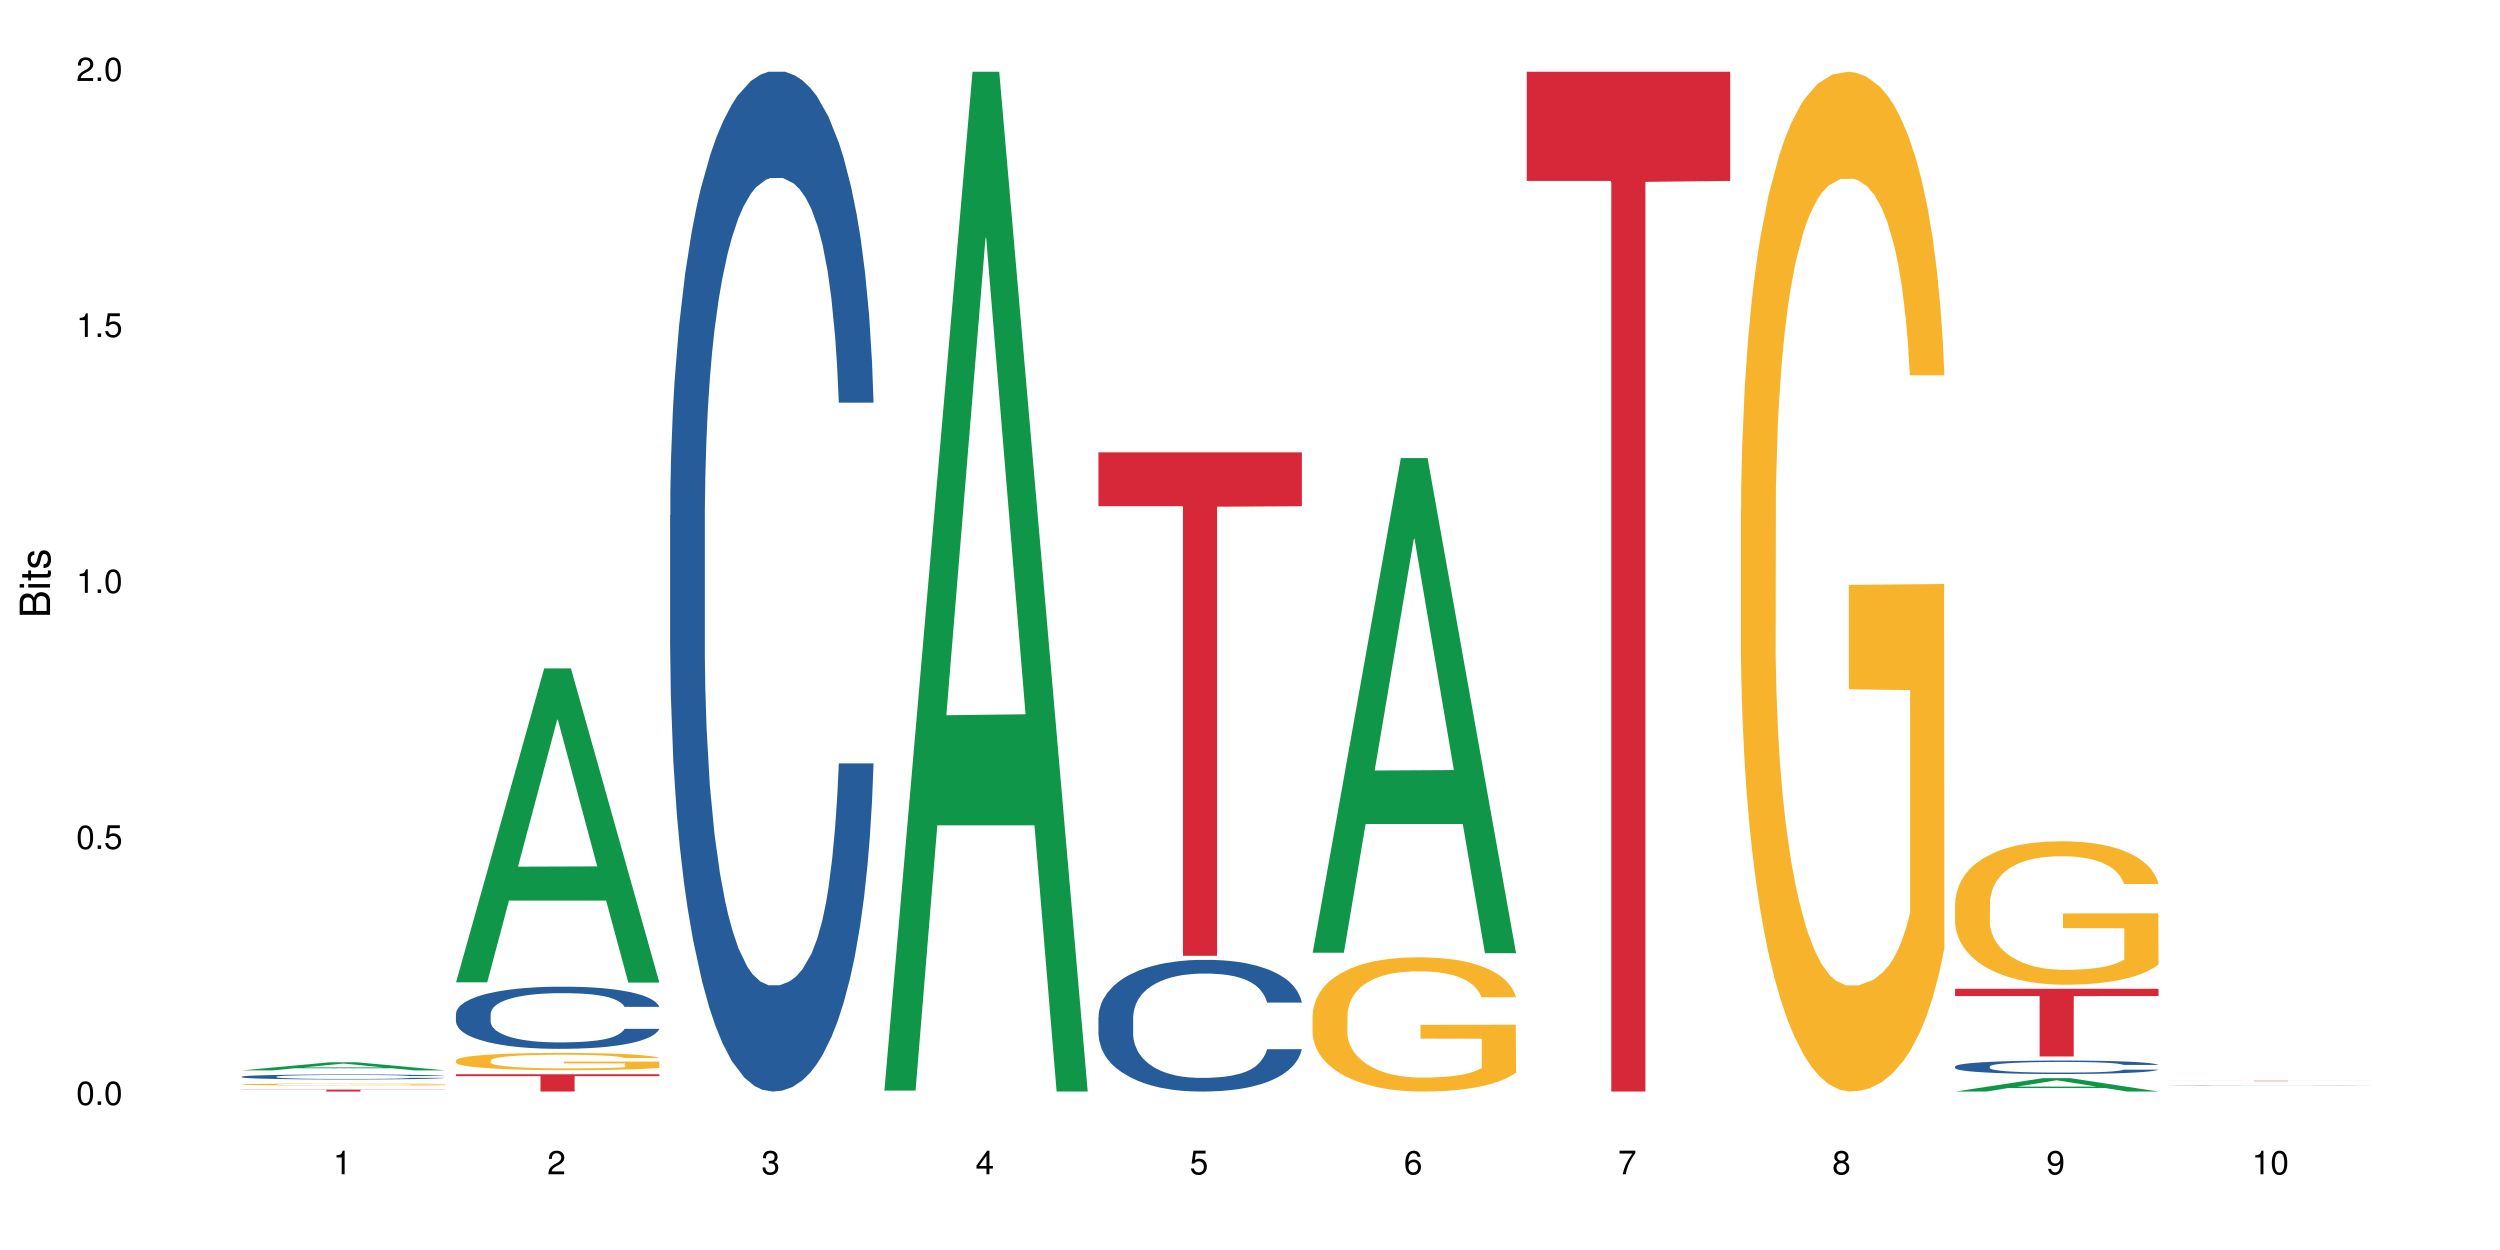 <?xml version="1.0" encoding="UTF-8"?>
<svg xmlns="http://www.w3.org/2000/svg" xmlns:xlink="http://www.w3.org/1999/xlink" width="720pt" height="360pt" viewBox="0 0 720 360" version="1.1">
<defs>
<g>
<symbol overflow="visible" id="glyph0-0">
<path style="stroke:none;" d=""/>
</symbol>
<symbol overflow="visible" id="glyph0-1">
<path style="stroke:none;" d="M 2.641 -6.797 C 2 -6.797 1.422 -6.531 1.078 -6.047 C 0.641 -5.453 0.406 -4.547 0.406 -3.297 C 0.406 -1 1.188 0.219 2.641 0.219 C 4.078 0.219 4.859 -1 4.859 -3.234 C 4.859 -4.562 4.656 -5.438 4.203 -6.047 C 3.844 -6.531 3.281 -6.797 2.641 -6.797 Z M 2.641 -6.047 C 3.547 -6.047 4 -5.125 4 -3.312 C 4 -1.375 3.562 -0.484 2.625 -0.484 C 1.734 -0.484 1.281 -1.422 1.281 -3.281 C 1.281 -5.141 1.734 -6.047 2.641 -6.047 Z M 2.641 -6.047 "/>
</symbol>
<symbol overflow="visible" id="glyph0-2">
<path style="stroke:none;" d="M 1.828 -1 L 0.828 -1 L 0.828 0 L 1.828 0 Z M 1.828 -1 "/>
</symbol>
<symbol overflow="visible" id="glyph0-3">
<path style="stroke:none;" d="M 4.562 -6.797 L 1.062 -6.797 L 0.547 -3.094 L 1.328 -3.094 C 1.719 -3.562 2.047 -3.734 2.578 -3.734 C 3.484 -3.734 4.062 -3.109 4.062 -2.094 C 4.062 -1.125 3.484 -0.531 2.578 -0.531 C 1.828 -0.531 1.375 -0.906 1.188 -1.672 L 0.328 -1.672 C 0.453 -1.109 0.547 -0.844 0.75 -0.594 C 1.125 -0.078 1.828 0.219 2.594 0.219 C 3.969 0.219 4.922 -0.781 4.922 -2.219 C 4.922 -3.562 4.031 -4.484 2.719 -4.484 C 2.25 -4.484 1.859 -4.359 1.469 -4.062 L 1.734 -5.969 L 4.562 -5.969 Z M 4.562 -6.797 "/>
</symbol>
<symbol overflow="visible" id="glyph0-4">
<path style="stroke:none;" d="M 2.484 -4.844 L 2.484 0 L 3.328 0 L 3.328 -6.797 L 2.766 -6.797 C 2.469 -5.75 2.281 -5.609 0.984 -5.453 L 0.984 -4.844 Z M 2.484 -4.844 "/>
</symbol>
<symbol overflow="visible" id="glyph0-5">
<path style="stroke:none;" d="M 4.859 -0.828 L 1.281 -0.828 C 1.359 -1.391 1.672 -1.75 2.5 -2.234 L 3.469 -2.75 C 4.406 -3.266 4.906 -3.969 4.906 -4.812 C 4.906 -5.375 4.672 -5.906 4.266 -6.266 C 3.859 -6.625 3.375 -6.797 2.719 -6.797 C 1.859 -6.797 1.219 -6.5 0.844 -5.922 C 0.609 -5.562 0.5 -5.125 0.484 -4.438 L 1.328 -4.438 C 1.359 -4.906 1.406 -5.188 1.531 -5.406 C 1.75 -5.812 2.188 -6.062 2.703 -6.062 C 3.469 -6.062 4.031 -5.516 4.031 -4.781 C 4.031 -4.25 3.719 -3.797 3.125 -3.438 L 2.234 -2.938 C 0.812 -2.141 0.406 -1.5 0.328 0 L 4.859 0 Z M 4.859 -0.828 "/>
</symbol>
<symbol overflow="visible" id="glyph0-6">
<path style="stroke:none;" d="M 2.125 -3.125 L 2.578 -3.125 C 3.516 -3.125 3.984 -2.703 3.984 -1.891 C 3.984 -1.031 3.469 -0.531 2.578 -0.531 C 1.656 -0.531 1.203 -0.984 1.156 -1.969 L 0.312 -1.969 C 0.344 -1.422 0.438 -1.078 0.609 -0.766 C 0.953 -0.109 1.625 0.219 2.547 0.219 C 3.953 0.219 4.859 -0.609 4.859 -1.906 C 4.859 -2.766 4.516 -3.25 3.703 -3.516 C 4.344 -3.766 4.656 -4.25 4.656 -4.938 C 4.656 -6.109 3.875 -6.797 2.578 -6.797 C 1.203 -6.797 0.484 -6.047 0.453 -4.609 L 1.297 -4.609 C 1.312 -5.016 1.344 -5.25 1.453 -5.453 C 1.641 -5.828 2.062 -6.062 2.594 -6.062 C 3.344 -6.062 3.797 -5.625 3.797 -4.906 C 3.797 -4.422 3.609 -4.141 3.25 -3.984 C 3.016 -3.891 2.719 -3.844 2.125 -3.844 Z M 2.125 -3.125 "/>
</symbol>
<symbol overflow="visible" id="glyph0-7">
<path style="stroke:none;" d="M 3.141 -1.625 L 3.141 0 L 3.984 0 L 3.984 -1.625 L 4.984 -1.625 L 4.984 -2.391 L 3.984 -2.391 L 3.984 -6.797 L 3.359 -6.797 L 0.266 -2.516 L 0.266 -1.625 Z M 3.141 -2.391 L 1 -2.391 L 3.141 -5.359 Z M 3.141 -2.391 "/>
</symbol>
<symbol overflow="visible" id="glyph0-8">
<path style="stroke:none;" d="M 4.781 -5.031 C 4.609 -6.141 3.891 -6.797 2.844 -6.797 C 2.094 -6.797 1.422 -6.438 1.031 -5.828 C 0.609 -5.172 0.406 -4.344 0.406 -3.094 C 0.406 -1.953 0.578 -1.234 0.984 -0.625 C 1.359 -0.078 1.953 0.219 2.703 0.219 C 3.984 0.219 4.922 -0.734 4.922 -2.078 C 4.922 -3.344 4.062 -4.234 2.844 -4.234 C 2.172 -4.234 1.641 -3.969 1.281 -3.469 C 1.281 -5.125 1.828 -6.047 2.797 -6.047 C 3.391 -6.047 3.797 -5.672 3.938 -5.031 Z M 2.734 -3.484 C 3.547 -3.484 4.062 -2.922 4.062 -2 C 4.062 -1.156 3.484 -0.531 2.703 -0.531 C 1.922 -0.531 1.328 -1.188 1.328 -2.047 C 1.328 -2.891 1.906 -3.484 2.734 -3.484 Z M 2.734 -3.484 "/>
</symbol>
<symbol overflow="visible" id="glyph0-9">
<path style="stroke:none;" d="M 4.984 -6.797 L 0.438 -6.797 L 0.438 -5.969 L 4.109 -5.969 C 2.5 -3.656 1.828 -2.234 1.328 0 L 2.219 0 C 2.594 -2.172 3.453 -4.047 4.984 -6.094 Z M 4.984 -6.797 "/>
</symbol>
<symbol overflow="visible" id="glyph0-10">
<path style="stroke:none;" d="M 3.75 -3.578 C 4.453 -4 4.688 -4.344 4.688 -4.984 C 4.688 -6.047 3.844 -6.797 2.641 -6.797 C 1.438 -6.797 0.594 -6.047 0.594 -4.984 C 0.594 -4.359 0.828 -4.016 1.516 -3.578 C 0.734 -3.203 0.359 -2.641 0.359 -1.891 C 0.359 -0.641 1.297 0.219 2.641 0.219 C 3.984 0.219 4.922 -0.641 4.922 -1.875 C 4.922 -2.641 4.531 -3.203 3.75 -3.578 Z M 2.641 -6.047 C 3.359 -6.047 3.812 -5.625 3.812 -4.969 C 3.812 -4.344 3.344 -3.922 2.641 -3.922 C 1.922 -3.922 1.453 -4.344 1.453 -4.984 C 1.453 -5.625 1.922 -6.047 2.641 -6.047 Z M 2.641 -3.203 C 3.484 -3.203 4.062 -2.672 4.062 -1.875 C 4.062 -1.062 3.484 -0.531 2.625 -0.531 C 1.797 -0.531 1.219 -1.078 1.219 -1.875 C 1.219 -2.672 1.797 -3.203 2.641 -3.203 Z M 2.641 -3.203 "/>
</symbol>
<symbol overflow="visible" id="glyph0-11">
<path style="stroke:none;" d="M 0.516 -1.547 C 0.672 -0.438 1.406 0.219 2.438 0.219 C 3.188 0.219 3.859 -0.141 4.266 -0.75 C 4.688 -1.406 4.891 -2.25 4.891 -3.484 C 4.891 -4.625 4.703 -5.359 4.312 -5.953 C 3.938 -6.5 3.344 -6.797 2.594 -6.797 C 1.297 -6.797 0.359 -5.844 0.359 -4.516 C 0.359 -3.25 1.234 -2.344 2.453 -2.344 C 3.094 -2.344 3.562 -2.578 4.016 -3.109 C 4 -1.453 3.469 -0.531 2.5 -0.531 C 1.906 -0.531 1.484 -0.906 1.359 -1.547 Z M 2.578 -6.062 C 3.375 -6.062 3.969 -5.406 3.969 -4.531 C 3.969 -3.688 3.375 -3.094 2.547 -3.094 C 1.734 -3.094 1.234 -3.672 1.234 -4.578 C 1.234 -5.438 1.797 -6.062 2.578 -6.062 Z M 2.578 -6.062 "/>
</symbol>
<symbol overflow="visible" id="glyph1-0">
<path style="stroke:none;" d=""/>
</symbol>
<symbol overflow="visible" id="glyph1-1">
<path style="stroke:none;" d="M 0 -0.953 L 0 -4.891 C 0 -5.719 -0.234 -6.344 -0.734 -6.797 C -1.188 -7.234 -1.812 -7.469 -2.5 -7.469 C -3.547 -7.469 -4.188 -7 -4.625 -5.875 C -4.984 -6.672 -5.641 -7.094 -6.531 -7.094 C -7.156 -7.094 -7.734 -6.859 -8.141 -6.391 C -8.562 -5.938 -8.75 -5.344 -8.75 -4.5 L -8.75 -0.953 Z M -4.984 -2.062 L -7.766 -2.062 L -7.766 -4.219 C -7.766 -4.844 -7.688 -5.203 -7.453 -5.5 C -7.219 -5.812 -6.859 -5.969 -6.375 -5.969 C -5.906 -5.969 -5.531 -5.812 -5.297 -5.5 C -5.062 -5.203 -4.984 -4.844 -4.984 -4.219 Z M -0.984 -2.062 L -4 -2.062 L -4 -4.781 C -4 -5.328 -3.859 -5.688 -3.578 -5.953 C -3.297 -6.219 -2.922 -6.359 -2.484 -6.359 C -2.062 -6.359 -1.688 -6.219 -1.406 -5.953 C -1.109 -5.688 -0.984 -5.328 -0.984 -4.781 Z M -0.984 -2.062 "/>
</symbol>
<symbol overflow="visible" id="glyph1-2">
<path style="stroke:none;" d="M -6.281 -1.797 L -6.281 -0.797 L 0 -0.797 L 0 -1.797 Z M -8.75 -1.797 L -8.75 -0.797 L -7.484 -0.797 L -7.484 -1.797 Z M -8.75 -1.797 "/>
</symbol>
<symbol overflow="visible" id="glyph1-3">
<path style="stroke:none;" d="M -6.281 -3.047 L -6.281 -2.016 L -8.016 -2.016 L -8.016 -1.016 L -6.281 -1.016 L -6.281 -0.172 L -5.469 -0.172 L -5.469 -1.016 L -0.719 -1.016 C -0.078 -1.016 0.281 -1.453 0.281 -2.234 C 0.281 -2.469 0.25 -2.719 0.188 -3.047 L -0.641 -3.047 C -0.609 -2.922 -0.594 -2.766 -0.594 -2.562 C -0.594 -2.141 -0.719 -2.016 -1.156 -2.016 L -5.469 -2.016 L -5.469 -3.047 Z M -6.281 -3.047 "/>
</symbol>
<symbol overflow="visible" id="glyph1-4">
<path style="stroke:none;" d="M -4.531 -5.25 C -5.766 -5.25 -6.469 -4.422 -6.469 -2.969 C -6.469 -1.516 -5.719 -0.562 -4.547 -0.562 C -3.562 -0.562 -3.094 -1.062 -2.734 -2.562 L -2.516 -3.484 C -2.344 -4.188 -2.094 -4.469 -1.625 -4.469 C -1.047 -4.469 -0.641 -3.875 -0.641 -3 C -0.641 -2.453 -0.797 -2 -1.062 -1.75 C -1.25 -1.594 -1.422 -1.531 -1.875 -1.469 L -1.875 -0.406 C -0.422 -0.453 0.281 -1.266 0.281 -2.922 C 0.281 -4.5 -0.5 -5.516 -1.719 -5.516 C -2.656 -5.516 -3.172 -4.984 -3.469 -3.734 L -3.703 -2.766 C -3.891 -1.953 -4.156 -1.609 -4.594 -1.609 C -5.172 -1.609 -5.547 -2.125 -5.547 -2.938 C -5.547 -3.75 -5.203 -4.172 -4.531 -4.203 Z M -4.531 -5.25 "/>
</symbol>
</g>
</defs>
<g id="surface83561">
<rect x="0" y="0" width="720" height="360" style="fill:rgb(100%,100%,100%);fill-opacity:1;stroke:none;"/>
<path style=" stroke:none;fill-rule:nonzero;fill:rgb(6.275%,58.824%,28.235%);fill-opacity:1;" d="M 69.629 308.266 L 69.691 308.266 L 95.047 305.934 L 102.746 305.934 L 128.223 308.27 L 119.273 308.27 L 112.887 307.66 L 84.902 307.66 L 78.645 308.266 L 69.629 308.266 L 87.598 307.406 L 110.32 307.406 L 98.988 306.316 L 98.863 306.312 L 98.738 306.32 L 87.535 307.406 L 87.598 307.406 Z M 69.629 308.266 "/>
<path style=" stroke:none;fill-rule:nonzero;fill:rgb(14.51%,36.078%,60%);fill-opacity:1;" d="M 69.629 310.074 L 69.699 310.074 L 69.699 310.043 L 69.914 309.992 L 70.414 309.93 L 70.914 309.883 L 72.203 309.809 L 73.988 309.73 L 75.848 309.676 L 77.203 309.641 L 78.418 309.613 L 81.207 309.566 L 82.992 309.539 L 84.922 309.52 L 87.281 309.496 L 88.996 309.48 L 92.852 309.461 L 95.711 309.453 L 97.926 309.449 L 102.715 309.449 L 105.574 309.453 L 107.645 309.461 L 109.93 309.469 L 111.859 309.48 L 115.219 309.512 L 118.219 309.547 L 119.578 309.57 L 121.723 309.609 L 123.367 309.648 L 124.508 309.684 L 125.797 309.73 L 126.938 309.793 L 127.797 309.859 L 128.223 309.914 L 118.219 309.914 L 117.719 309.863 L 117.148 309.82 L 116.078 309.77 L 115.004 309.73 L 113.504 309.691 L 112.148 309.668 L 110.289 309.641 L 108.645 309.625 L 106.93 309.613 L 105.285 309.605 L 102.141 309.598 L 98.5 309.598 L 97.141 309.602 L 94.355 309.609 L 92.852 309.621 L 90.711 309.641 L 89.207 309.656 L 87.422 309.684 L 86.207 309.703 L 84.707 309.738 L 83.637 309.77 L 82.422 309.812 L 81.707 309.844 L 81.062 309.883 L 80.492 309.926 L 80.062 309.973 L 79.777 310.02 L 79.633 310.066 L 79.633 310.27 L 79.777 310.32 L 80.133 310.375 L 81.062 310.453 L 82.422 310.523 L 83.992 310.578 L 85.492 310.617 L 86.352 310.637 L 87.492 310.656 L 89.281 310.684 L 91.852 310.711 L 93.352 310.723 L 95.641 310.73 L 97.996 310.738 L 101.141 310.738 L 103.93 310.73 L 105.785 310.727 L 107.715 310.715 L 110.359 310.691 L 112.004 310.672 L 113.434 310.645 L 114.504 310.621 L 115.219 310.602 L 116.293 310.559 L 117.148 310.516 L 117.793 310.469 L 118.219 310.422 L 128.223 310.422 L 127.797 310.477 L 127.152 310.527 L 126.508 310.566 L 125.508 310.613 L 124.367 310.652 L 122.723 310.699 L 121.363 310.73 L 119.578 310.762 L 117.934 310.785 L 116.148 310.809 L 113.504 310.836 L 111.789 310.848 L 109.93 310.859 L 107.715 310.871 L 104.93 310.879 L 101.93 310.887 L 99.141 310.887 L 96.141 310.883 L 93.926 310.879 L 90.996 310.867 L 87.352 310.844 L 84.707 310.816 L 82.633 310.793 L 80.848 310.766 L 78.848 310.73 L 76.273 310.672 L 74.703 310.629 L 73.633 310.594 L 72.418 310.539 L 71.559 310.496 L 70.559 310.422 L 69.844 310.328 L 69.629 310.254 Z M 69.629 310.074 "/>
<path style=" stroke:none;fill-rule:nonzero;fill:rgb(96.863%,70.196%,16.863%);fill-opacity:1;" d="M 69.629 312.309 L 69.699 312.305 L 69.699 312.297 L 69.988 312.273 L 70.703 312.242 L 71.629 312.215 L 72.629 312.195 L 73.273 312.184 L 74.344 312.168 L 75.273 312.156 L 77.633 312.133 L 80.633 312.113 L 82.277 312.102 L 84.137 312.094 L 86.777 312.086 L 87.992 312.082 L 91.711 312.074 L 95.926 312.066 L 102.715 312.066 L 105.645 312.07 L 109.645 312.074 L 111.934 312.078 L 113.719 312.086 L 115.578 312.09 L 117.863 312.102 L 120.008 312.113 L 121.723 312.125 L 123.438 312.141 L 124.867 312.156 L 126.082 312.176 L 127.152 312.199 L 127.797 312.215 L 128.223 312.234 L 118.293 312.234 L 117.719 312.215 L 117.078 312.203 L 116.004 312.184 L 114.934 312.172 L 113.863 312.164 L 111.859 312.148 L 110.145 312.141 L 108.004 312.133 L 105.93 312.129 L 103.57 312.125 L 98.355 312.125 L 94.926 312.129 L 92.926 312.133 L 91.496 312.137 L 89.496 312.145 L 88.281 312.152 L 87.566 312.156 L 85.422 312.172 L 83.992 312.184 L 83.207 312.195 L 82.207 312.211 L 81.492 312.223 L 80.707 312.246 L 80.277 312.262 L 79.703 312.297 L 79.633 312.387 L 79.848 312.406 L 80.277 312.43 L 80.848 312.445 L 81.707 312.465 L 82.562 312.48 L 84.062 312.5 L 85.352 312.516 L 86.352 312.523 L 88.281 312.539 L 89.066 312.543 L 90.922 312.551 L 92.852 312.559 L 95.211 312.562 L 96.996 312.566 L 99.855 312.57 L 103.5 312.57 L 107.789 312.566 L 110.504 312.562 L 112.359 312.559 L 113.574 312.555 L 115.078 312.551 L 116.148 312.543 L 117.148 312.539 L 118.363 312.531 L 118.363 312.406 L 100.715 312.406 L 100.715 312.348 L 128.152 312.348 L 128.223 312.551 L 126.723 312.562 L 124.867 312.578 L 123.078 312.586 L 121.223 312.594 L 118.578 312.605 L 116.434 312.613 L 113.148 312.617 L 110.145 312.625 L 107 312.625 L 104.215 312.629 L 97.996 312.629 L 94.855 312.625 L 92.352 312.621 L 90.066 312.613 L 87.781 312.609 L 84.922 312.598 L 83.062 312.59 L 79.203 312.566 L 77.488 312.551 L 76.348 312.539 L 75.203 312.527 L 73.988 312.512 L 72.844 312.496 L 71.988 312.48 L 71.203 312.461 L 70.629 312.445 L 70.059 312.422 L 69.773 312.402 L 69.629 312.387 Z M 69.629 312.309 "/>
<path style=" stroke:none;fill-rule:nonzero;fill:rgb(83.922%,15.686%,22.353%);fill-opacity:1;" d="M 69.629 313.809 L 128.223 313.809 L 128.223 313.867 L 103.805 313.867 L 103.805 314.371 L 93.98 314.371 L 93.98 313.871 L 93.836 313.867 L 69.629 313.867 Z M 69.629 313.809 "/>
<path style=" stroke:none;fill-rule:nonzero;fill:rgb(6.275%,58.824%,28.235%);fill-opacity:1;" d="M 131.309 282.91 L 131.371 282.824 L 156.727 192.508 L 164.426 192.508 L 189.902 282.996 L 180.953 282.996 L 174.566 259.375 L 146.582 259.375 L 140.324 282.91 L 131.309 282.91 L 149.273 249.602 L 172 249.52 L 160.668 207.289 L 160.543 207.203 L 160.418 207.461 L 149.211 249.52 L 149.273 249.602 Z M 131.309 282.91 "/>
<path style=" stroke:none;fill-rule:nonzero;fill:rgb(14.51%,36.078%,60%);fill-opacity:1;" d="M 131.309 291.957 L 131.379 291.941 L 131.379 291.551 L 131.594 290.93 L 132.094 290.145 L 132.594 289.605 L 133.883 288.641 L 135.668 287.707 L 137.523 286.988 L 138.883 286.562 L 140.098 286.234 L 142.883 285.629 L 144.672 285.32 L 146.602 285.039 L 148.957 284.762 L 150.672 284.598 L 154.531 284.336 L 157.391 284.223 L 159.605 284.176 L 164.395 284.176 L 167.25 284.238 L 169.324 284.32 L 171.609 284.453 L 173.539 284.598 L 176.898 284.957 L 179.898 285.418 L 181.258 285.68 L 183.402 286.188 L 185.043 286.676 L 186.188 287.102 L 187.473 287.707 L 188.617 288.441 L 189.477 289.277 L 189.902 289.98 L 179.898 289.98 L 179.398 289.324 L 178.828 288.82 L 177.758 288.148 L 176.684 287.676 L 175.184 287.199 L 173.824 286.891 L 171.969 286.578 L 170.324 286.383 L 168.609 286.234 L 166.965 286.137 L 163.82 286.039 L 160.176 286.039 L 158.82 286.07 L 156.031 286.203 L 154.531 286.316 L 152.387 286.547 L 150.887 286.758 L 149.102 287.086 L 147.887 287.363 L 146.387 287.789 L 145.312 288.164 L 144.098 288.703 L 143.387 289.113 L 142.742 289.57 L 142.172 290.109 L 141.742 290.684 L 141.457 291.289 L 141.312 291.879 L 141.312 294.41 L 141.457 295 L 141.812 295.688 L 142.742 296.684 L 144.098 297.551 L 145.672 298.238 L 147.172 298.73 L 148.031 298.957 L 149.172 299.219 L 150.961 299.547 L 153.531 299.875 L 155.031 300.004 L 157.32 300.137 L 159.676 300.203 L 162.82 300.203 L 165.609 300.137 L 167.465 300.055 L 169.395 299.922 L 172.039 299.645 L 173.684 299.383 L 175.113 299.074 L 176.184 298.762 L 176.898 298.5 L 177.969 297.992 L 178.828 297.438 L 179.473 296.867 L 179.898 296.309 L 189.902 296.309 L 189.477 296.965 L 188.832 297.602 L 188.188 298.074 L 187.188 298.648 L 186.047 299.156 L 184.402 299.727 L 183.043 300.105 L 181.258 300.512 L 179.613 300.824 L 177.828 301.102 L 175.184 301.43 L 173.469 301.594 L 171.609 301.738 L 169.395 301.871 L 166.609 301.984 L 163.605 302.051 L 160.82 302.066 L 157.82 302.035 L 155.605 301.969 L 152.676 301.82 L 149.031 301.527 L 146.387 301.215 L 144.312 300.906 L 142.527 300.578 L 140.527 300.137 L 137.953 299.418 L 136.383 298.859 L 135.309 298.402 L 134.094 297.766 L 133.238 297.191 L 132.238 296.277 L 131.523 295.117 L 131.309 294.215 Z M 131.309 291.957 "/>
<path style=" stroke:none;fill-rule:nonzero;fill:rgb(96.863%,70.196%,16.863%);fill-opacity:1;" d="M 131.309 305.375 L 131.379 305.371 L 131.379 305.281 L 131.664 305.074 L 132.379 304.793 L 133.309 304.562 L 134.309 304.383 L 134.953 304.285 L 136.023 304.148 L 136.953 304.051 L 139.312 303.844 L 142.312 303.656 L 143.957 303.574 L 145.812 303.496 L 148.457 303.41 L 149.672 303.379 L 153.391 303.305 L 157.605 303.258 L 162.25 303.246 L 164.395 303.25 L 167.324 303.27 L 171.324 303.32 L 173.613 303.363 L 175.398 303.41 L 177.254 303.469 L 179.543 303.559 L 181.688 303.668 L 183.402 303.777 L 185.117 303.914 L 186.547 304.059 L 187.762 304.219 L 188.832 304.41 L 189.477 304.566 L 189.902 304.727 L 179.973 304.727 L 179.398 304.566 L 178.758 304.445 L 177.684 304.293 L 176.613 304.188 L 175.539 304.098 L 173.539 303.98 L 171.824 303.91 L 169.68 303.844 L 167.609 303.805 L 165.25 303.777 L 163.82 303.77 L 160.035 303.77 L 156.605 303.801 L 154.605 303.836 L 153.176 303.871 L 151.172 303.941 L 149.957 303.996 L 149.246 304.031 L 147.102 304.172 L 145.672 304.301 L 144.887 304.387 L 143.887 304.523 L 143.172 304.645 L 142.383 304.824 L 141.957 304.961 L 141.383 305.27 L 141.312 306.09 L 141.527 306.262 L 141.957 306.449 L 142.527 306.609 L 143.387 306.785 L 144.242 306.914 L 145.742 307.094 L 147.027 307.211 L 148.031 307.289 L 149.957 307.41 L 150.746 307.449 L 152.602 307.531 L 154.531 307.598 L 156.891 307.652 L 158.676 307.68 L 161.535 307.699 L 165.18 307.699 L 169.469 307.672 L 172.184 307.637 L 174.039 307.602 L 175.254 307.57 L 176.754 307.52 L 177.828 307.473 L 178.828 307.422 L 180.043 307.348 L 180.043 306.262 L 162.391 306.258 L 162.391 305.746 L 189.832 305.742 L 189.902 307.52 L 188.402 307.641 L 186.547 307.762 L 184.758 307.852 L 182.902 307.93 L 180.258 308.016 L 178.113 308.07 L 174.824 308.133 L 171.824 308.172 L 168.68 308.199 L 165.895 308.215 L 162.605 308.219 L 159.676 308.211 L 156.531 308.184 L 154.031 308.145 L 151.746 308.102 L 149.457 308.043 L 146.602 307.945 L 144.742 307.867 L 142.812 307.773 L 140.883 307.66 L 139.168 307.539 L 138.027 307.441 L 136.883 307.332 L 135.668 307.195 L 134.523 307.043 L 133.668 306.902 L 132.879 306.742 L 132.309 306.594 L 131.738 306.387 L 131.453 306.227 L 131.309 306.086 Z M 131.309 305.375 "/>
<path style=" stroke:none;fill-rule:nonzero;fill:rgb(83.922%,15.686%,22.353%);fill-opacity:1;" d="M 131.309 309.398 L 189.902 309.398 L 189.902 309.93 L 165.484 309.934 L 165.484 314.371 L 155.656 314.371 L 155.656 309.941 L 155.516 309.93 L 131.309 309.93 Z M 131.309 309.398 "/>
<path style=" stroke:none;fill-rule:nonzero;fill:rgb(14.51%,36.078%,60%);fill-opacity:1;" d="M 192.988 148.457 L 193.059 148.188 L 193.059 141.742 L 193.273 131.543 L 193.773 118.656 L 194.273 109.797 L 195.559 93.957 L 197.348 78.652 L 199.203 66.84 L 200.562 59.859 L 201.777 54.492 L 204.562 44.559 L 206.352 39.457 L 208.281 34.891 L 210.637 30.328 L 212.352 27.645 L 216.211 23.348 L 219.07 21.469 L 221.285 20.664 L 226.074 20.664 L 228.93 21.738 L 231.004 23.078 L 233.289 25.227 L 235.219 27.645 L 238.578 33.551 L 241.578 41.066 L 242.938 45.363 L 245.082 53.684 L 246.723 61.738 L 247.867 68.719 L 249.152 78.652 L 250.297 90.734 L 251.152 104.426 L 251.582 115.969 L 241.578 115.969 L 241.078 105.23 L 240.508 96.91 L 239.434 85.902 L 238.363 78.117 L 236.863 70.332 L 235.504 65.23 L 233.648 60.129 L 232.004 56.906 L 230.289 54.492 L 228.645 52.879 L 225.5 51.27 L 221.855 51.27 L 220.5 51.805 L 217.711 53.953 L 216.211 55.832 L 214.066 59.59 L 212.566 63.082 L 210.781 68.449 L 209.566 73.016 L 208.066 79.996 L 206.992 86.172 L 205.777 95.031 L 205.062 101.742 L 204.422 109.258 L 203.848 118.117 L 203.422 127.516 L 203.133 137.449 L 202.992 147.113 L 202.992 188.727 L 203.133 198.391 L 203.492 209.668 L 204.422 226.043 L 205.777 240.273 L 207.352 251.547 L 208.852 259.602 L 209.707 263.359 L 210.852 267.656 L 212.637 273.027 L 215.211 278.395 L 216.711 280.543 L 219 282.691 L 221.355 283.766 L 224.5 283.766 L 227.289 282.691 L 229.145 281.348 L 231.074 279.199 L 233.719 274.637 L 235.363 270.34 L 236.793 265.242 L 237.863 260.141 L 238.578 255.844 L 239.648 247.52 L 240.508 238.395 L 241.148 228.996 L 241.578 219.867 L 251.582 219.867 L 251.152 230.609 L 250.512 241.078 L 249.867 248.863 L 248.867 258.262 L 247.723 266.582 L 246.082 275.98 L 244.723 282.152 L 242.938 288.867 L 241.293 293.969 L 239.508 298.531 L 236.863 303.898 L 235.148 306.586 L 233.289 309 L 231.074 311.148 L 228.289 313.027 L 225.285 314.102 L 222.5 314.371 L 219.5 313.832 L 217.285 312.762 L 214.352 310.344 L 210.711 305.512 L 208.066 300.41 L 205.992 295.309 L 204.207 289.941 L 202.207 282.691 L 199.633 270.879 L 198.062 261.75 L 196.988 254.234 L 195.773 243.762 L 194.918 234.367 L 193.918 219.332 L 193.203 200.27 L 192.988 185.504 Z M 192.988 148.457 "/>
<path style=" stroke:none;fill-rule:nonzero;fill:rgb(6.275%,58.824%,28.235%);fill-opacity:1;" d="M 254.668 314.094 L 254.73 313.82 L 280.082 20.664 L 287.781 20.664 L 313.262 314.371 L 304.309 314.371 L 297.926 237.703 L 269.941 237.703 L 263.68 314.094 L 254.668 314.094 L 272.633 205.988 L 295.359 205.711 L 284.027 68.648 L 283.902 68.375 L 283.777 69.199 L 272.57 205.711 L 272.633 205.988 Z M 254.668 314.094 "/>
<path style=" stroke:none;fill-rule:nonzero;fill:rgb(14.51%,36.078%,60%);fill-opacity:1;" d="M 316.348 292.953 L 316.418 292.918 L 316.418 292.086 L 316.633 290.77 L 317.133 289.105 L 317.633 287.961 L 318.918 285.918 L 320.703 283.941 L 322.562 282.418 L 323.922 281.516 L 325.137 280.824 L 327.922 279.539 L 329.707 278.883 L 331.637 278.293 L 333.996 277.703 L 335.711 277.355 L 339.57 276.805 L 342.43 276.559 L 344.645 276.457 L 349.43 276.457 L 352.289 276.594 L 354.363 276.77 L 356.648 277.047 L 358.578 277.355 L 361.938 278.121 L 364.938 279.09 L 366.293 279.645 L 368.438 280.719 L 370.082 281.758 L 371.227 282.66 L 372.512 283.941 L 373.656 285.5 L 374.512 287.27 L 374.941 288.758 L 364.938 288.758 L 364.438 287.375 L 363.867 286.297 L 362.793 284.879 L 361.723 283.871 L 360.223 282.867 L 358.863 282.211 L 357.004 281.551 L 355.363 281.137 L 353.648 280.824 L 352.004 280.613 L 348.859 280.406 L 345.215 280.406 L 343.855 280.477 L 341.07 280.754 L 339.57 280.996 L 337.426 281.48 L 335.926 281.934 L 334.141 282.625 L 332.926 283.215 L 331.422 284.117 L 330.352 284.914 L 329.137 286.055 L 328.422 286.922 L 327.777 287.895 L 327.207 289.035 L 326.777 290.25 L 326.492 291.531 L 326.352 292.781 L 326.352 298.152 L 326.492 299.398 L 326.852 300.855 L 327.777 302.969 L 329.137 304.805 L 330.707 306.262 L 332.211 307.301 L 333.066 307.785 L 334.211 308.34 L 335.996 309.035 L 338.57 309.727 L 340.07 310.004 L 342.355 310.281 L 344.715 310.418 L 347.859 310.418 L 350.645 310.281 L 352.504 310.109 L 354.434 309.832 L 357.078 309.242 L 358.719 308.688 L 360.148 308.027 L 361.223 307.371 L 361.938 306.816 L 363.008 305.742 L 363.867 304.562 L 364.508 303.352 L 364.938 302.172 L 374.941 302.172 L 374.512 303.559 L 373.871 304.91 L 373.227 305.914 L 372.227 307.129 L 371.082 308.203 L 369.438 309.414 L 368.082 310.211 L 366.293 311.078 L 364.652 311.738 L 362.863 312.324 L 360.223 313.02 L 358.508 313.367 L 356.648 313.676 L 354.434 313.953 L 351.645 314.199 L 348.645 314.336 L 345.859 314.371 L 342.855 314.301 L 340.641 314.164 L 337.711 313.852 L 334.066 313.227 L 331.422 312.57 L 329.352 311.91 L 327.566 311.219 L 325.562 310.281 L 322.992 308.758 L 321.418 307.578 L 320.348 306.609 L 319.133 305.258 L 318.273 304.043 L 317.273 302.102 L 316.559 299.641 L 316.348 297.734 Z M 316.348 292.953 "/>
<path style=" stroke:none;fill-rule:nonzero;fill:rgb(83.922%,15.686%,22.353%);fill-opacity:1;" d="M 316.348 130.27 L 374.941 130.27 L 374.941 145.793 L 350.52 145.93 L 350.52 275.277 L 340.695 275.277 L 340.695 146.066 L 340.555 145.793 L 316.348 145.793 Z M 316.348 130.27 "/>
<path style=" stroke:none;fill-rule:nonzero;fill:rgb(6.275%,58.824%,28.235%);fill-opacity:1;" d="M 378.023 274.391 L 378.086 274.258 L 403.441 131.93 L 411.141 131.93 L 436.621 274.527 L 427.668 274.527 L 421.281 237.305 L 393.301 237.305 L 387.039 274.391 L 378.023 274.391 L 395.992 221.906 L 418.715 221.773 L 407.387 155.23 L 407.262 155.094 L 407.137 155.496 L 395.93 221.773 L 395.992 221.906 Z M 378.023 274.391 "/>
<path style=" stroke:none;fill-rule:nonzero;fill:rgb(96.863%,70.196%,16.863%);fill-opacity:1;" d="M 378.023 292.266 L 378.098 292.23 L 378.098 291.523 L 378.383 289.934 L 379.098 287.746 L 380.027 285.945 L 381.027 284.531 L 381.668 283.793 L 382.742 282.73 L 383.672 281.953 L 386.027 280.367 L 389.031 278.883 L 390.672 278.246 L 392.531 277.648 L 395.176 276.977 L 396.391 276.73 L 400.105 276.164 L 404.32 275.812 L 408.965 275.703 L 411.109 275.742 L 414.039 275.883 L 418.043 276.27 L 420.328 276.621 L 422.113 276.977 L 423.973 277.434 L 426.258 278.141 L 428.402 278.988 L 430.117 279.836 L 431.832 280.895 L 433.262 282.027 L 434.477 283.262 L 435.547 284.746 L 436.191 285.98 L 436.621 287.215 L 426.688 287.215 L 426.117 285.98 L 425.473 285.027 L 424.402 283.863 L 423.328 283.016 L 422.258 282.344 L 420.258 281.426 L 418.543 280.859 L 416.398 280.367 L 414.324 280.047 L 411.969 279.836 L 410.539 279.766 L 406.75 279.766 L 403.32 280.012 L 401.32 280.297 L 399.891 280.578 L 397.891 281.109 L 396.676 281.531 L 395.961 281.812 L 393.816 282.91 L 392.387 283.898 L 391.602 284.566 L 390.602 285.629 L 389.887 286.582 L 389.102 287.992 L 388.672 289.051 L 388.102 291.453 L 388.027 297.809 L 388.242 299.152 L 388.672 300.598 L 389.242 301.871 L 390.102 303.211 L 390.961 304.238 L 392.461 305.613 L 393.746 306.531 L 394.746 307.133 L 396.676 308.086 L 397.461 308.402 L 399.32 309.039 L 401.25 309.531 L 403.605 309.957 L 405.395 310.168 L 408.25 310.344 L 411.895 310.344 L 416.184 310.133 L 418.898 309.852 L 420.758 309.566 L 421.973 309.32 L 423.473 308.934 L 424.543 308.578 L 425.543 308.191 L 426.758 307.59 L 426.758 299.152 L 409.109 299.117 L 409.109 295.16 L 436.551 295.125 L 436.621 308.934 L 435.121 309.887 L 433.262 310.805 L 431.477 311.512 L 429.617 312.109 L 426.973 312.781 L 424.828 313.207 L 421.543 313.699 L 418.543 314.016 L 415.398 314.23 L 412.609 314.336 L 409.324 314.371 L 406.395 314.301 L 403.25 314.09 L 400.75 313.805 L 398.461 313.453 L 396.176 312.992 L 393.316 312.254 L 391.461 311.652 L 389.531 310.91 L 387.602 310.027 L 385.887 309.074 L 384.742 308.332 L 383.598 307.484 L 382.383 306.426 L 381.242 305.227 L 380.383 304.129 L 379.598 302.895 L 379.027 301.73 L 378.453 300.141 L 378.168 298.867 L 378.023 297.773 Z M 378.023 292.266 "/>
<path style=" stroke:none;fill-rule:nonzero;fill:rgb(83.922%,15.686%,22.353%);fill-opacity:1;" d="M 439.703 20.664 L 498.301 20.664 L 498.301 52.102 L 473.879 52.379 L 473.879 314.371 L 464.055 314.371 L 464.055 52.652 L 463.91 52.102 L 439.703 52.102 Z M 439.703 20.664 "/>
<path style=" stroke:none;fill-rule:nonzero;fill:rgb(96.863%,70.196%,16.863%);fill-opacity:1;" d="M 501.383 146.461 L 501.453 146.191 L 501.453 140.828 L 501.742 128.758 L 502.457 112.129 L 503.383 98.449 L 504.383 87.719 L 505.027 82.086 L 506.102 74.039 L 507.027 68.141 L 509.387 56.07 L 512.387 44.805 L 514.031 39.977 L 515.891 35.414 L 518.535 30.32 L 519.75 28.441 L 523.465 24.148 L 527.68 21.469 L 532.324 20.664 L 534.469 20.93 L 537.398 22.004 L 541.398 24.953 L 543.688 27.637 L 545.473 30.32 L 547.332 33.805 L 549.617 39.172 L 551.762 45.609 L 553.477 52.047 L 555.191 60.094 L 556.621 68.676 L 557.836 78.062 L 558.906 89.328 L 559.551 98.715 L 559.98 108.105 L 550.047 108.105 L 549.473 98.715 L 548.832 91.477 L 547.758 82.625 L 546.688 76.188 L 545.617 71.09 L 543.613 64.117 L 541.898 59.824 L 539.758 56.07 L 537.684 53.656 L 535.324 52.047 L 533.898 51.508 L 530.109 51.508 L 526.68 53.387 L 524.68 55.531 L 523.25 57.68 L 521.25 61.703 L 520.035 64.922 L 519.32 67.066 L 517.176 75.383 L 515.746 82.891 L 514.961 87.988 L 513.961 96.035 L 513.246 103.277 L 512.461 114.004 L 512.031 122.051 L 511.461 140.293 L 511.387 188.574 L 511.602 198.766 L 512.031 209.762 L 512.602 219.418 L 513.461 229.609 L 514.316 237.391 L 515.816 247.852 L 517.105 254.824 L 518.105 259.383 L 520.035 266.625 L 520.82 269.039 L 522.68 273.867 L 524.605 277.625 L 526.965 280.844 L 528.75 282.453 L 531.609 283.793 L 535.254 283.793 L 539.543 282.184 L 542.258 280.039 L 544.113 277.891 L 545.328 276.016 L 546.832 273.062 L 547.902 270.383 L 548.902 267.43 L 550.117 262.871 L 550.117 198.766 L 532.469 198.496 L 532.469 168.457 L 559.906 168.188 L 559.98 273.062 L 558.477 280.305 L 556.621 287.281 L 554.832 292.645 L 552.977 297.203 L 550.332 302.301 L 548.188 305.52 L 544.902 309.273 L 541.898 311.688 L 538.754 313.297 L 535.969 314.102 L 532.684 314.371 L 529.754 313.836 L 526.609 312.227 L 524.105 310.078 L 521.82 307.398 L 519.535 303.91 L 516.676 298.277 L 514.816 293.719 L 512.887 288.086 L 510.957 281.379 L 509.242 274.137 L 508.102 268.504 L 506.957 262.066 L 505.742 254.02 L 504.598 244.898 L 503.742 236.586 L 502.957 227.195 L 502.383 218.344 L 501.812 206.277 L 501.527 196.621 L 501.383 188.305 Z M 501.383 146.461 "/>
<path style=" stroke:none;fill-rule:nonzero;fill:rgb(6.275%,58.824%,28.235%);fill-opacity:1;" d="M 563.062 314.367 L 563.125 314.363 L 588.48 310.496 L 596.18 310.496 L 621.656 314.371 L 612.707 314.371 L 606.32 313.359 L 578.336 313.359 L 572.078 314.367 L 563.062 314.367 L 581.031 312.941 L 603.754 312.938 L 592.422 311.129 L 592.297 311.125 L 592.172 311.137 L 580.965 312.938 L 581.031 312.941 Z M 563.062 314.367 "/>
<path style=" stroke:none;fill-rule:nonzero;fill:rgb(14.51%,36.078%,60%);fill-opacity:1;" d="M 563.062 307.125 L 563.133 307.121 L 563.133 307.039 L 563.348 306.902 L 563.848 306.734 L 564.348 306.617 L 565.637 306.406 L 567.422 306.203 L 569.281 306.051 L 570.637 305.957 L 571.852 305.887 L 574.641 305.754 L 576.426 305.688 L 578.355 305.629 L 580.711 305.566 L 582.426 305.531 L 586.285 305.477 L 589.145 305.449 L 591.359 305.441 L 596.148 305.441 L 599.004 305.453 L 601.078 305.473 L 603.363 305.5 L 605.293 305.531 L 608.652 305.609 L 611.652 305.711 L 613.012 305.766 L 615.156 305.875 L 616.797 305.98 L 617.941 306.074 L 619.227 306.203 L 620.371 306.363 L 621.23 306.547 L 621.656 306.699 L 611.652 306.699 L 611.152 306.555 L 610.582 306.445 L 609.512 306.301 L 608.438 306.199 L 606.938 306.094 L 605.578 306.027 L 603.723 305.961 L 602.078 305.918 L 600.363 305.887 L 598.719 305.863 L 595.574 305.844 L 591.93 305.844 L 590.574 305.852 L 587.785 305.879 L 586.285 305.902 L 584.145 305.953 L 582.641 306 L 580.855 306.07 L 579.641 306.129 L 578.141 306.223 L 577.066 306.305 L 575.855 306.422 L 575.141 306.508 L 574.496 306.609 L 573.926 306.727 L 573.496 306.852 L 573.211 306.98 L 573.066 307.109 L 573.066 307.656 L 573.211 307.785 L 573.566 307.934 L 574.496 308.148 L 575.855 308.336 L 577.426 308.488 L 578.926 308.594 L 579.785 308.641 L 580.926 308.699 L 582.715 308.77 L 585.285 308.84 L 586.785 308.867 L 589.074 308.898 L 591.43 308.91 L 594.574 308.91 L 597.363 308.898 L 599.219 308.879 L 601.148 308.852 L 603.793 308.793 L 605.438 308.734 L 606.867 308.668 L 607.938 308.602 L 608.652 308.543 L 609.723 308.434 L 610.582 308.312 L 611.227 308.188 L 611.652 308.07 L 621.656 308.07 L 621.23 308.211 L 620.586 308.348 L 619.941 308.449 L 618.941 308.574 L 617.801 308.684 L 616.156 308.809 L 614.797 308.891 L 613.012 308.98 L 611.367 309.047 L 609.582 309.105 L 606.938 309.176 L 605.223 309.211 L 603.363 309.246 L 601.148 309.273 L 598.363 309.297 L 595.363 309.312 L 592.574 309.316 L 589.574 309.309 L 587.359 309.293 L 584.43 309.262 L 580.785 309.199 L 578.141 309.133 L 576.066 309.062 L 574.281 308.992 L 572.281 308.898 L 569.707 308.742 L 568.137 308.621 L 567.062 308.523 L 565.848 308.383 L 564.992 308.258 L 563.992 308.062 L 563.277 307.809 L 563.062 307.613 Z M 563.062 307.125 "/>
<path style=" stroke:none;fill-rule:nonzero;fill:rgb(96.863%,70.196%,16.863%);fill-opacity:1;" d="M 563.062 259.98 L 563.133 259.945 L 563.133 259.188 L 563.422 257.492 L 564.133 255.152 L 565.062 253.227 L 566.062 251.719 L 566.707 250.926 L 567.777 249.793 L 568.707 248.965 L 571.066 247.266 L 574.066 245.684 L 575.711 245.004 L 577.57 244.363 L 580.211 243.645 L 581.426 243.379 L 585.145 242.777 L 589.359 242.398 L 594.004 242.285 L 596.148 242.324 L 599.078 242.477 L 603.078 242.891 L 605.367 243.266 L 607.152 243.645 L 609.012 244.137 L 611.297 244.891 L 613.441 245.797 L 615.156 246.699 L 616.871 247.832 L 618.301 249.039 L 619.516 250.359 L 620.586 251.945 L 621.23 253.266 L 621.656 254.586 L 611.727 254.586 L 611.152 253.266 L 610.512 252.246 L 609.438 251 L 608.367 250.098 L 607.293 249.379 L 605.293 248.398 L 603.578 247.797 L 601.434 247.266 L 599.363 246.926 L 597.004 246.699 L 595.574 246.625 L 591.789 246.625 L 588.359 246.891 L 586.359 247.191 L 584.93 247.492 L 582.93 248.059 L 581.715 248.512 L 581 248.812 L 578.855 249.984 L 577.426 251.039 L 576.641 251.758 L 575.641 252.887 L 574.926 253.906 L 574.137 255.418 L 573.711 256.547 L 573.137 259.113 L 573.066 265.906 L 573.281 267.34 L 573.711 268.887 L 574.281 270.242 L 575.141 271.676 L 575.996 272.773 L 577.496 274.242 L 578.785 275.223 L 579.785 275.867 L 581.715 276.883 L 582.5 277.223 L 584.355 277.902 L 586.285 278.43 L 588.645 278.883 L 590.43 279.109 L 593.289 279.297 L 596.934 279.297 L 601.223 279.074 L 603.938 278.77 L 605.793 278.469 L 607.008 278.203 L 608.508 277.789 L 609.582 277.414 L 610.582 276.996 L 611.797 276.355 L 611.797 267.34 L 594.148 267.301 L 594.148 263.074 L 621.586 263.039 L 621.656 277.789 L 620.156 278.809 L 618.301 279.789 L 616.512 280.543 L 614.656 281.184 L 612.012 281.902 L 609.867 282.355 L 606.582 282.883 L 603.578 283.223 L 600.434 283.449 L 597.648 283.562 L 594.359 283.602 L 591.43 283.523 L 588.289 283.297 L 585.785 282.996 L 583.5 282.617 L 581.211 282.129 L 578.355 281.336 L 576.496 280.695 L 574.566 279.902 L 572.637 278.961 L 570.922 277.941 L 569.781 277.148 L 568.637 276.242 L 567.422 275.109 L 566.277 273.828 L 565.422 272.66 L 564.633 271.34 L 564.062 270.094 L 563.492 268.395 L 563.207 267.035 L 563.062 265.867 Z M 563.062 259.98 "/>
<path style=" stroke:none;fill-rule:nonzero;fill:rgb(83.922%,15.686%,22.353%);fill-opacity:1;" d="M 563.062 284.781 L 621.656 284.781 L 621.656 286.863 L 597.238 286.883 L 597.238 304.262 L 587.41 304.262 L 587.41 286.902 L 587.27 286.863 L 563.062 286.863 Z M 563.062 284.781 "/>
<path style=" stroke:none;fill-rule:nonzero;fill:rgb(14.51%,36.078%,60%);fill-opacity:1;" d="M 624.742 312.602 L 624.812 312.602 L 624.812 312.598 L 625.027 312.594 L 625.527 312.59 L 626.027 312.59 L 627.312 312.582 L 629.102 312.578 L 630.957 312.574 L 632.316 312.57 L 633.531 312.57 L 636.316 312.566 L 638.105 312.566 L 640.035 312.562 L 644.105 312.562 L 647.965 312.559 L 665.043 312.559 L 666.973 312.562 L 670.332 312.562 L 673.332 312.566 L 674.691 312.566 L 676.836 312.57 L 678.477 312.57 L 679.621 312.574 L 680.906 312.578 L 682.051 312.582 L 682.91 312.586 L 683.336 312.59 L 673.332 312.59 L 672.832 312.586 L 672.262 312.582 L 671.188 312.582 L 670.117 312.578 L 668.617 312.574 L 667.258 312.574 L 665.402 312.57 L 645.82 312.57 L 644.32 312.574 L 641.32 312.574 L 639.82 312.578 L 638.746 312.582 L 637.531 312.582 L 636.816 312.586 L 636.176 312.59 L 635.602 312.59 L 635.176 312.594 L 634.891 312.598 L 634.746 312.602 L 634.746 312.613 L 634.891 312.617 L 635.246 312.621 L 636.176 312.625 L 637.531 312.633 L 639.105 312.637 L 640.605 312.637 L 641.465 312.641 L 644.395 312.641 L 646.965 312.645 L 665.473 312.645 L 667.117 312.641 L 668.547 312.641 L 669.617 312.637 L 670.332 312.637 L 671.402 312.633 L 672.262 312.633 L 672.902 312.629 L 673.332 312.625 L 683.336 312.625 L 682.91 312.629 L 682.266 312.633 L 681.621 312.633 L 680.621 312.637 L 679.477 312.641 L 677.836 312.645 L 676.477 312.645 L 674.691 312.648 L 673.047 312.648 L 671.262 312.652 L 666.902 312.652 L 665.043 312.656 L 646.109 312.656 L 642.465 312.652 L 639.82 312.652 L 637.746 312.648 L 635.961 312.648 L 633.961 312.645 L 631.387 312.641 L 629.816 312.641 L 628.742 312.637 L 627.527 312.633 L 626.672 312.629 L 625.672 312.625 L 624.957 312.617 L 624.742 312.613 Z M 624.742 312.602 "/>
<path style=" stroke:none;fill-rule:nonzero;fill:rgb(83.922%,15.686%,22.353%);fill-opacity:1;" d="M 624.742 311.266 L 683.336 311.266 L 683.336 311.277 L 658.918 311.277 L 658.918 311.379 L 649.09 311.379 L 649.09 311.277 L 624.742 311.277 Z M 624.742 311.266 "/>
<g style="fill:rgb(0%,0%,0%);fill-opacity:1;">
  <use xlink:href="#glyph0-1" x="21.957" y="318.198"/>
  <use xlink:href="#glyph0-2" x="27.291" y="318.198"/>
  <use xlink:href="#glyph0-1" x="29.958" y="318.198"/>
</g>
<g style="fill:rgb(0%,0%,0%);fill-opacity:1;">
  <use xlink:href="#glyph0-1" x="21.957" y="244.476"/>
  <use xlink:href="#glyph0-2" x="27.291" y="244.476"/>
  <use xlink:href="#glyph0-3" x="29.958" y="244.476"/>
</g>
<g style="fill:rgb(0%,0%,0%);fill-opacity:1;">
  <use xlink:href="#glyph0-4" x="21.957" y="170.753"/>
  <use xlink:href="#glyph0-2" x="27.291" y="170.753"/>
  <use xlink:href="#glyph0-1" x="29.958" y="170.753"/>
</g>
<g style="fill:rgb(0%,0%,0%);fill-opacity:1;">
  <use xlink:href="#glyph0-4" x="21.957" y="97.034"/>
  <use xlink:href="#glyph0-2" x="27.291" y="97.034"/>
  <use xlink:href="#glyph0-3" x="29.958" y="97.034"/>
</g>
<g style="fill:rgb(0%,0%,0%);fill-opacity:1;">
  <use xlink:href="#glyph0-5" x="21.957" y="23.312"/>
  <use xlink:href="#glyph0-2" x="27.291" y="23.312"/>
  <use xlink:href="#glyph0-1" x="29.958" y="23.312"/>
</g>
<g style="fill:rgb(0%,0%,0%);fill-opacity:1;">
  <use xlink:href="#glyph0-4" x="95.926" y="338.19"/>
</g>
<g style="fill:rgb(0%,0%,0%);fill-opacity:1;">
  <use xlink:href="#glyph0-5" x="157.605" y="338.19"/>
</g>
<g style="fill:rgb(0%,0%,0%);fill-opacity:1;">
  <use xlink:href="#glyph0-6" x="219.285" y="338.19"/>
</g>
<g style="fill:rgb(0%,0%,0%);fill-opacity:1;">
  <use xlink:href="#glyph0-7" x="280.965" y="338.19"/>
</g>
<g style="fill:rgb(0%,0%,0%);fill-opacity:1;">
  <use xlink:href="#glyph0-3" x="342.645" y="338.19"/>
</g>
<g style="fill:rgb(0%,0%,0%);fill-opacity:1;">
  <use xlink:href="#glyph0-8" x="404.324" y="338.19"/>
</g>
<g style="fill:rgb(0%,0%,0%);fill-opacity:1;">
  <use xlink:href="#glyph0-9" x="466" y="338.19"/>
</g>
<g style="fill:rgb(0%,0%,0%);fill-opacity:1;">
  <use xlink:href="#glyph0-10" x="527.68" y="338.19"/>
</g>
<g style="fill:rgb(0%,0%,0%);fill-opacity:1;">
  <use xlink:href="#glyph0-11" x="589.359" y="338.19"/>
</g>
<g style="fill:rgb(0%,0%,0%);fill-opacity:1;">
  <use xlink:href="#glyph0-4" x="648.539" y="338.19"/>
  <use xlink:href="#glyph0-1" x="653.873" y="338.19"/>
</g>
<g style="fill:rgb(0%,0%,0%);fill-opacity:1;">
  <use xlink:href="#glyph1-1" x="14.412" y="178.016"/>
  <use xlink:href="#glyph1-2" x="14.412" y="170.012"/>
  <use xlink:href="#glyph1-3" x="14.412" y="167.348"/>
  <use xlink:href="#glyph1-4" x="14.412" y="164.012"/>
</g>
</g>
</svg>
